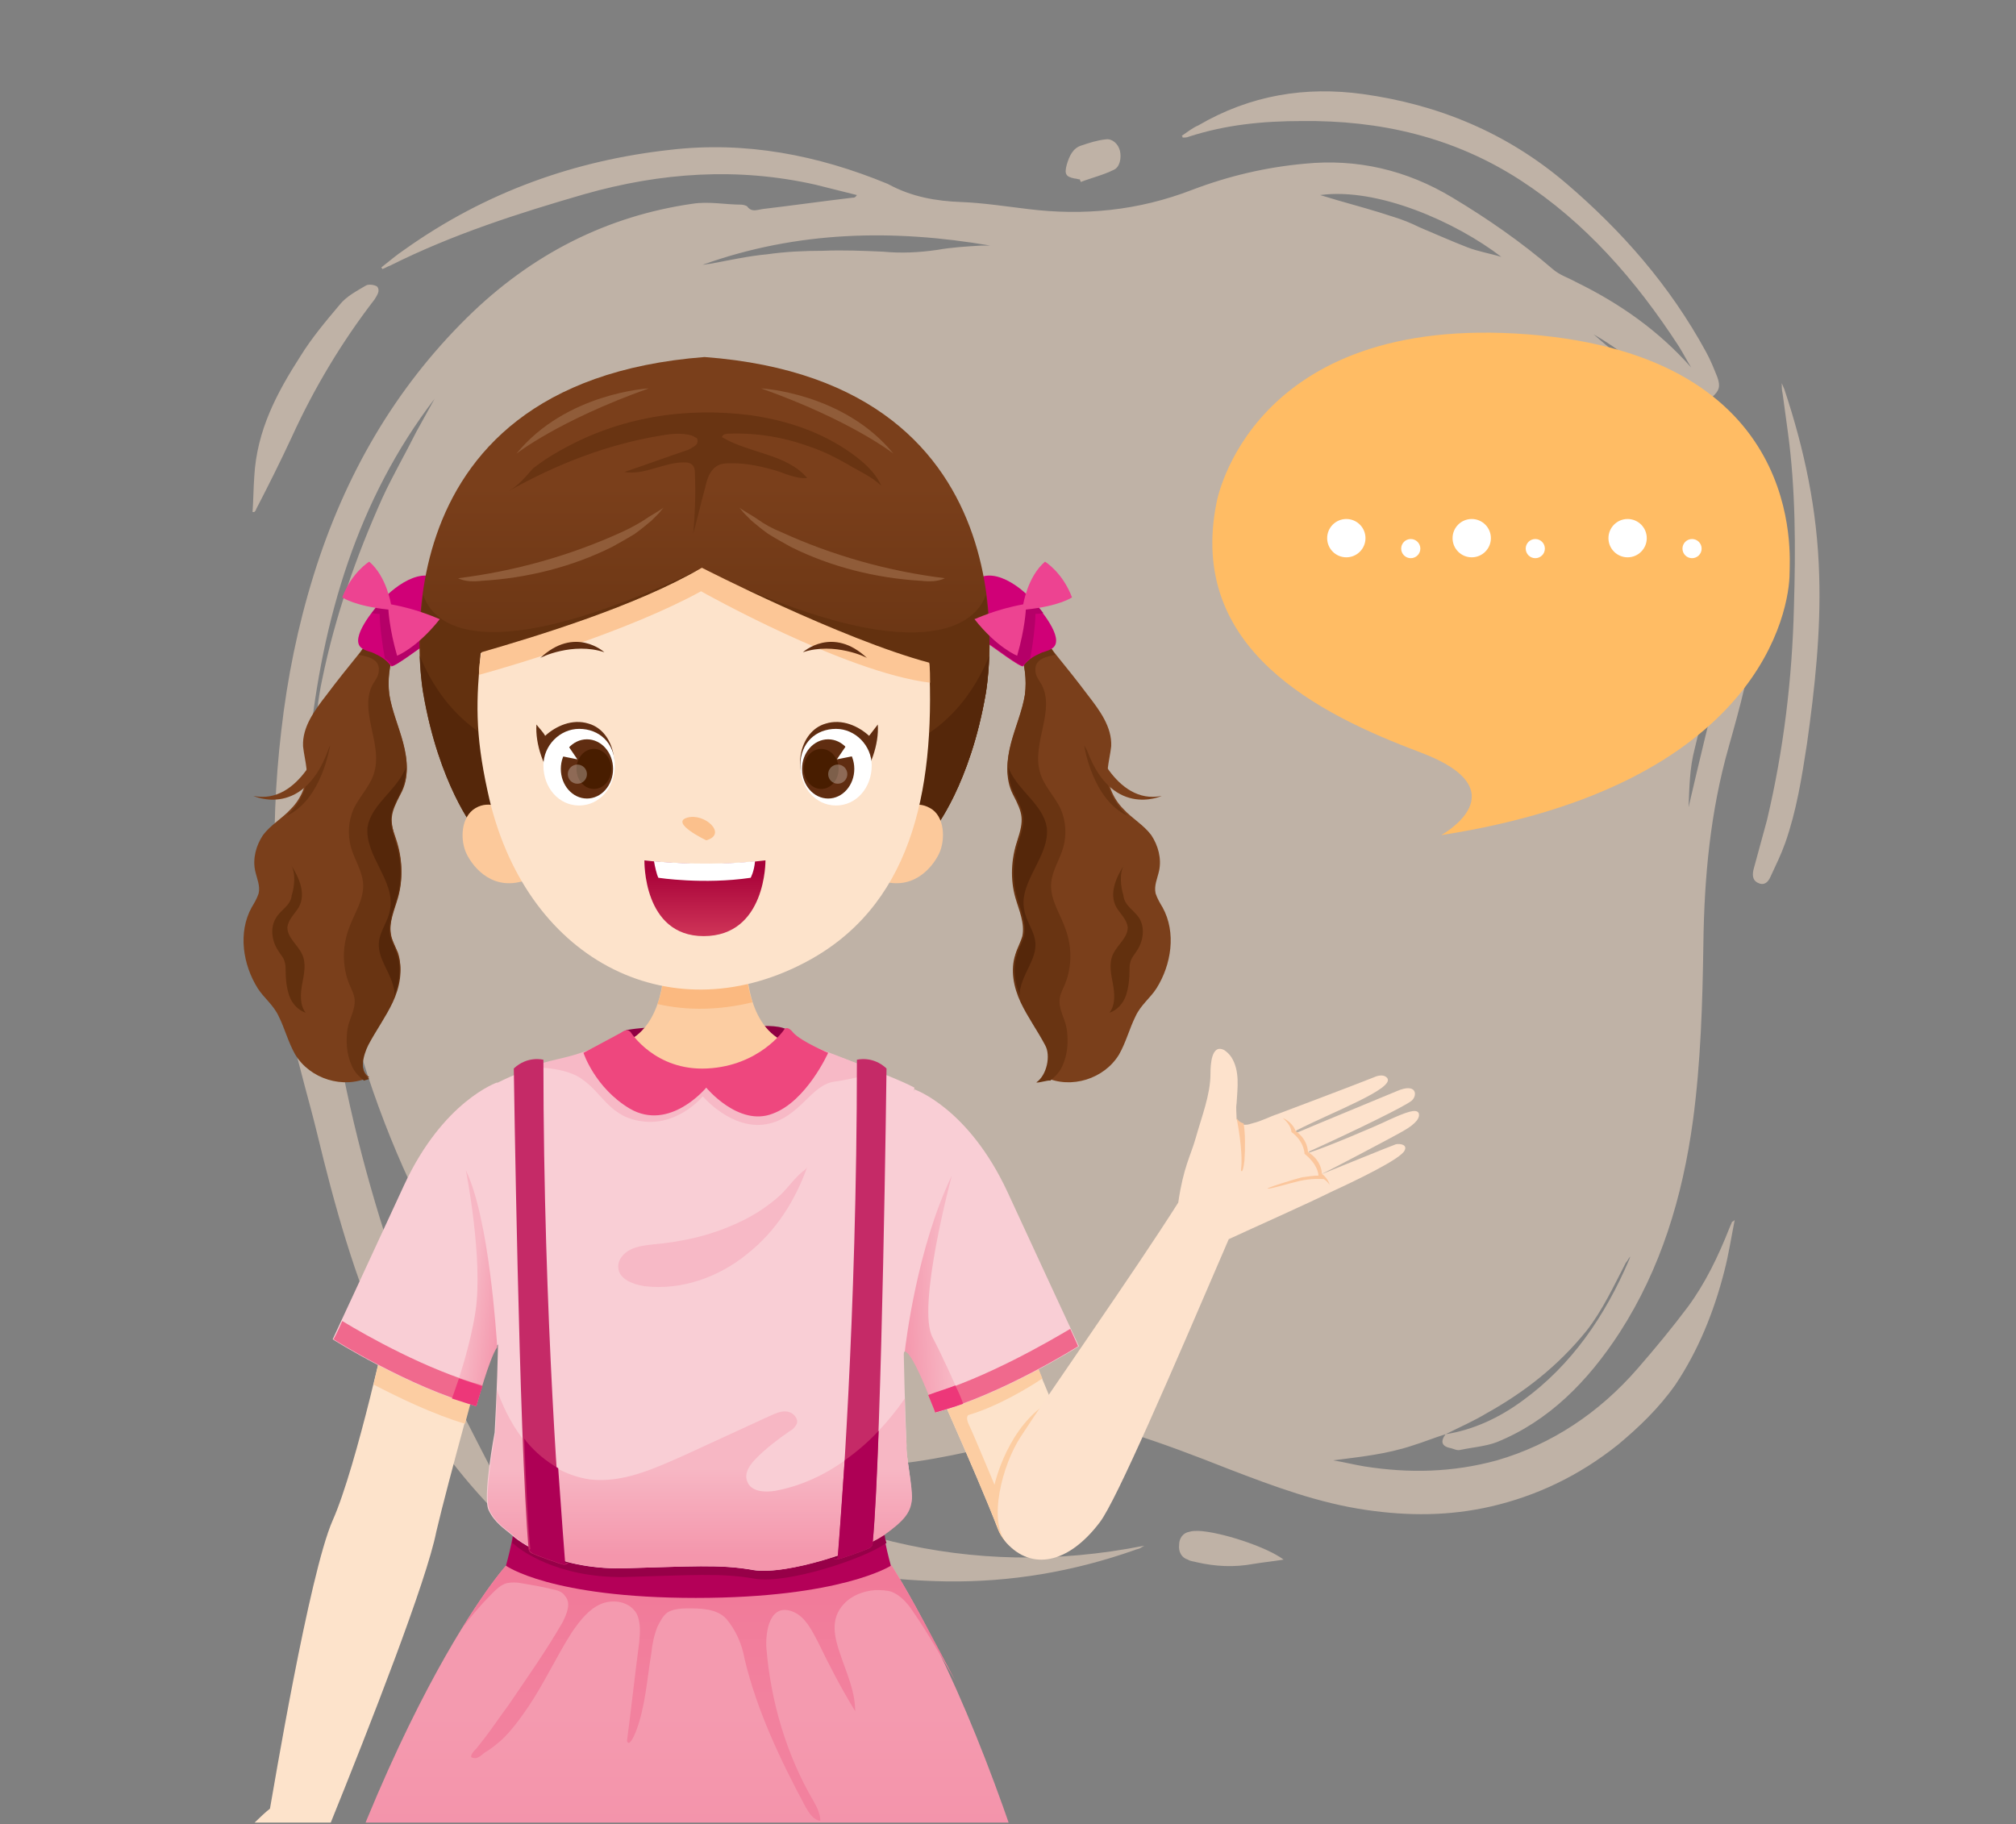 <?xml version="1.0" encoding="utf-8"?>
<!-- Generator: Adobe Illustrator 21.0.0, SVG Export Plug-In . SVG Version: 6.00 Build 0)  -->
<svg version="1.1" id="Layer_1" xmlns="http://www.w3.org/2000/svg" xmlns:xlink="http://www.w3.org/1999/xlink" x="0px" y="0px"
	 viewBox="0 0 231.5 209.5" style="enable-background:new 0 0 231.5 209.5;" xml:space="preserve">
<rect x="0" y="0" width="231.5" height="209.5" fill="#808080" stroke="none"/>
<style type="text/css">
	.st0{opacity:0.5;}
	.st1{fill:#FDE3CB;}
	.st2{fill:none;}
	.st3{clip-path:url(#SVGID_2_);}
	.st4{fill:#F5F5F6;}
	.st5{fill:#E8E8E9;}
	.st6{fill:url(#SVGID_3_);}
	.st7{fill:url(#SVGID_4_);}
	.st8{fill:#ED4391;}
	.st9{fill:#E10080;}
	.st10{fill:url(#SVGID_5_);}
	.st11{fill:url(#SVGID_6_);}
	.st12{fill:#FCCDA2;}
	.st13{fill:url(#SVGID_7_);}
	.st14{fill:url(#SVGID_8_);}
	.st15{fill:#B40058;}
	.st16{fill:#970048;}
	.st17{fill:#86003E;}
	.st18{fill:url(#SVGID_9_);}
	.st19{fill:url(#SVGID_10_);}
	.st20{fill:#FDE2CC;}
	.st21{fill:#FBC69C;}
	.st22{fill:#F9CED5;}
	.st23{fill:url(#SVGID_11_);}
	.st24{fill:#F0698D;}
	.st25{fill:#ED3779;}
	.st26{fill:#900042;}
	.st27{fill:#FBB980;}
	.st28{fill:url(#SVGID_12_);}
	.st29{fill:#F7B9C6;}
	.st30{fill:#C52A67;}
	.st31{fill:#EE477E;}
	.st32{fill:url(#SVGID_13_);}
	.st33{fill:#AE0055;}
	.st34{fill:#7A3F1B;}
	.st35{fill:#693412;}
	.st36{fill:#D00077;}
	.st37{fill:#B50068;}
	.st38{fill:#62300E;}
	.st39{fill:#55270A;}
	.st40{fill:url(#SVGID_14_);}
	.st41{fill:#63310F;}
	.st42{fill:#FCC99B;}
	.st43{fill:url(#SVGID_15_);}
	.st44{fill:#FFFFFF;}
	.st45{fill:#FBC08C;}
	.st46{fill:#905C39;}
	.st47{fill:#FCC696;}
	.st48{fill:#602D11;}
	.st49{fill:#481D00;}
	.st50{opacity:0.29;fill:#FFFFFF;}
	.st51{fill:#FFBC64;}
</style>
<g class="st0">
	<g>
		<g>
			<path class="st1" d="M166,164.7c-1.3,0.4-2.5,0.9-3.8,1.3c-3,1-6,1.3-9.1,1.7c1.2,0.2,2.4,0.5,3.6,0.7c5.1,0.8,10.1,0.7,15.2-0.7
				c6.2-1.8,11.7-5.4,16.2-10.6c2-2.3,3.9-4.6,5.7-7c2-2.7,3.5-5.8,4.8-9.1c0.1-0.2,0.2-0.5,0.3-0.7c0,0,0.1,0,0.3-0.2
				c-0.4,2-0.7,4-1.2,5.9c-1.2,4.7-3,9.1-5.6,13c-1.9,2.7-4.2,4.9-6.6,6.9c-4.5,3.6-9.4,5.9-14.6,7.1c-4.8,1.1-9.5,1.1-14.3,0.4
				c-5.5-0.8-10.6-2.7-15.8-4.7c-3.8-1.5-7.7-3-11.6-4.2c-3.2-1-6.5-0.6-9.7,0.2c-5.6,1.3-11.1,2.8-16.7,3.4
				c-5.4,0.6-10.7,0.8-16-0.3c-3.1-0.7-6-1.8-9.1-2.7c-0.6-0.2-1.3-0.3-2-0.3c17,11.7,35.3,16.7,55.4,12.7c-0.2,0.1-0.3,0.2-0.5,0.3
				c-0.2,0.1-0.4,0.1-0.6,0.2c-7.1,2.5-14.3,3.7-21.6,3.6c-5.8-0.1-11.5-0.7-17-2.8c-3.3-1.2-6.6-2.7-9.8-4.4
				c-5.3-2.7-10.1-6.2-14.6-10.4c-5.4-4.9-10-10.6-14.1-16.9c-5.2-8.3-9.2-17.4-12.1-27.2c-1.6-5.6-2.8-11.4-3.1-17.4
				c-0.1-1-0.5-1.9-0.7-2.9c-0.1,0-0.2,0-0.3,0c0,0.4-0.1,0.9-0.1,1.3c-0.1,4.4,0.3,8.7,0.9,12.9c1.4,10.2,3.8,20.1,7,29.8
				c1.8,5.6,4.2,10.8,6.9,15.9c2.1,4.1,4.2,8.3,6.4,12.4c1.2,2.2,2.6,4.2,4,6.5c-0.3-0.2-0.5-0.3-0.6-0.4c-4.7-4.1-9-8.8-12.5-14.2
				c-1.9-2.9-3.3-6.2-4.8-9.4c-3.5-7.7-5.8-16-7.8-24.3c-0.9-3.7-2-7.3-2.8-11c-2.2-11.6-2.7-23.3-1.3-35.2c0.7-6.1,1.9-12,3.7-17.8
				c3.6-11.6,9.4-21.5,17.6-29.6c7.5-7.4,16.2-11.7,25.9-13.1c1.9-0.3,3.8,0.1,5.6,0.1c0.2,0,0.6,0.1,0.7,0.2
				c0.5,0.7,1.1,0.4,1.8,0.3c3.4-0.4,6.9-0.9,10.3-1.3c0.2,0,0.3,0,0.5-0.3c-1.6-0.4-3.2-0.8-4.8-1.2c-8.9-2-17.7-1.4-26.5,1.1
				c-7.6,2.2-15.1,4.6-22.3,8.2c-0.3,0.1-0.6,0.3-0.9,0.4c0-0.1-0.1-0.1-0.1-0.2c0.9-0.7,1.7-1.4,2.6-2c9.4-6.7,19.7-10.3,30.6-11.5
				c8.6-1,16.9,0.6,24.9,3.9c0.1,0,0.1,0.1,0.2,0.1c2.6,1.4,5.4,1.9,8.3,2c2.5,0.1,5.1,0.5,7.6,0.8c6.4,0.8,12.7,0.2,18.9-2.2
				c4.2-1.6,8.5-2.6,12.9-3c6-0.6,11.7,0.7,17,3.9c4,2.4,7.9,5.1,11.5,8.2c0.8,0.7,1.8,1,2.7,1.5c4.9,2.4,9.4,5.5,13.2,9.8
				c-0.5-0.8-0.9-1.6-1.4-2.4c-5-7.7-10.8-14.3-18.2-19.1c-7.7-5-16.2-6.9-25.1-6.8c-4.4,0-8.7,0.4-13,1.8c-0.2,0.1-0.5,0.1-0.7,0.1
				c0-0.1,0-0.1-0.1-0.2c0.6-0.4,1.2-0.9,1.9-1.2c6-3.5,12.3-4.5,18.9-3.6c8.6,1.2,16.5,4.4,23.4,10.3c6.3,5.4,11.8,11.6,16,19.3
				c0.5,0.9,0.9,1.9,1.3,2.9c0.4,1.1,0.2,1.6-0.6,2.3c0.7,1.3,1.4,2.6,2,3.9c3.2,7,3.8,14.5,3,22.2c-0.5,4.8-1.8,9.5-3.1,14.1
				c-2.1,7.4-2.8,14.9-2.9,22.6c-0.1,6.8-0.3,13.6-1.2,20.3c-1.2,8.8-3.7,17-8.4,24.3c-3.7,5.7-8.2,10.2-14.1,12.6
				c-1.3,0.5-2.8,0.6-4.2,0.9c-0.4,0.1-0.7-0.1-1.1-0.2C165.5,166.1,165.4,165.5,166,164.7c3.2-0.5,6.2-1.9,8.9-3.9
				c5.5-4,9.4-9.6,12.2-16.2c0-0.1,0.1-0.2,0.1-0.3c-0.2,0.2-0.3,0.5-0.5,0.7c-1.4,2.7-2.7,5.5-4.5,7.8c-3.3,4.1-7.2,7.1-11.5,9.5
				C169.2,163.2,167.6,163.9,166,164.7z M80.7,30.4c0.3,0,0.5-0.1,0.8-0.1c2.2-0.4,4.4-0.9,6.6-1.1c2.1-0.3,4.3-0.4,6.4-0.4
				c2.3-0.1,4.6,0,6.9,0.1c2.1,0.2,4.1,0.1,6.2-0.2c1.7-0.3,3.4-0.4,5.1-0.5c0.3,0,0.7,0,1,0C102.6,26.3,91.6,26.5,80.7,30.4z
				 M35.5,85.8c0.1,0,0.2,0.1,0.3,0.1c0.1-0.3,0.1-0.6,0.2-0.9c0.3-2.3,0.5-4.7,1-7c1.5-7.3,3.9-14.1,6.9-20.8
				c1.2-2.6,2.6-5,3.9-7.6c0.7-1.3,1.4-2.5,2.1-3.8C41.1,57.3,37,71,35.5,85.8z M151.6,22.4c0.7,0.2,1.3,0.4,2,0.6
				c2.1,0.6,4.3,1.2,6.4,1.9c1,0.3,2,0.7,3,1.2c1.9,0.8,3.7,1.6,5.5,2.3c1.3,0.5,2.6,0.7,3.9,1.1C167.2,25.5,158.2,21.5,151.6,22.4z
				 M53.9,139.2c1.4,4.1,13.1,19.1,15.6,20.1c-2.7-3.2-5.5-6.3-8.1-9.7C58.8,146.3,56.4,142.7,53.9,139.2z M197.7,76.9
				c-0.1,0-0.2,0-0.2-0.1c-0.1,0.3-0.2,0.6-0.4,0.9c-1.2,2.6-1.8,5.5-2.5,8.3c-0.6,2.3-0.6,4.5-0.7,6.7
				C195.1,87.5,196.4,82.2,197.7,76.9z M193.1,47.8c-2.7-4.1-6.1-7.1-10.1-9.4C186.4,41.4,190.2,44,193.1,47.8z M87.7,163.5
				c0,0.1,0,0.1,0,0.2c2.7,0.2,5.4,0.4,8.1,0.6c0-0.1,0-0.1,0-0.2C93.1,164,90.4,163.8,87.7,163.5z"/>
			<path class="st1" d="M204.6,44c0.1,0.2,0.2,0.5,0.3,0.7c2.3,6.9,3.8,13.9,4,21.4c0.2,6.5-0.5,12.9-1.4,19.3
				c-0.6,3.9-1.2,7.7-2.5,11.4c-0.5,1.4-1.1,2.6-1.7,3.9c-0.3,0.7-0.8,1-1.4,0.7c-0.7-0.3-0.7-1-0.5-1.7c0.5-1.8,1-3.7,1.5-5.5
				c1.9-8,2.9-16.2,3.1-24.5c0.2-6.7,0.2-13.5-0.7-20.1c-0.2-1.5-0.4-2.9-0.6-4.4c-0.1-0.4-0.1-0.8-0.1-1.2
				C204.5,44,204.6,44,204.6,44z"/>
			<path class="st1" d="M29,58.8c0.1-1.4,0.1-2.7,0.2-4.1c0.3-5.3,2.6-9.6,5.3-13.8c1.3-2.1,2.9-4,4.5-5.9c0.8-1,2-1.6,3-2.2
				c0.3-0.2,1-0.1,1.3,0.1c0.4,0.5,0,1-0.3,1.5c-3.7,4.8-6.9,10.1-9.5,15.8c-1.3,2.8-2.7,5.6-4.1,8.3c0,0.1-0.1,0.2-0.2,0.3
				C29.1,58.8,29,58.8,29,58.8z"/>
			<path class="st1" d="M147.4,179.1c-1.2,0.2-2.3,0.3-3.5,0.5c-2.2,0.4-4.3,0.3-6.5-0.2c-0.3-0.1-0.7-0.1-1-0.3
				c-0.7-0.2-1.1-0.9-1-1.7c0-0.8,0.5-1.4,1.2-1.5c0.3-0.1,0.7-0.1,1-0.1C140.1,175.9,145.4,177.6,147.4,179.1z"/>
			<path class="st1" d="M124,20.6c-0.2,0-0.4-0.1-0.6-0.1c-1-0.2-1.2-0.5-0.9-1.6c0.3-1,0.7-1.9,1.7-2.2c0.9-0.3,1.8-0.6,2.8-0.7
				c0.7-0.1,1.4,0.5,1.6,1.3c0.2,0.8,0,1.9-0.7,2.2c-1.2,0.6-2.5,0.9-3.8,1.4C124.1,20.8,124,20.7,124,20.6z"/>
		</g>
	</g>
</g>
<path class="st2" d="M216.4,210.4h-201c-8.3,0-15-6.8-15-15v-179c0-8.3,6.8-15,15-15h201c8.3,0,15,6.8,15,15v179
	C231.4,203.7,224.6,210.4,216.4,210.4z"/>
<g>
	<defs>
		<path id="SVGID_1_" d="M216.3,209.3h-201c-8.3,0-15-6.8-15-15v-179c0-8.3,6.8-15,15-15h201c8.3,0,15,6.8,15,15v179
			C231.3,202.5,224.5,209.3,216.3,209.3z"/>
	</defs>
	<clipPath id="SVGID_2_">
		<use xlink:href="#SVGID_1_"  style="overflow:visible;"/>
	</clipPath>
	<g class="st3">
		<g>
			<path class="st4" d="M73.7,329.7c0,0,0.4,11.6-0.5,17.4c-0.8,5.3-3.4,14-13.8,12.8s-2.1-13.3-1.1-14.8s2.3-9.6,3.6-15.2
				C63.1,324.4,73.7,329.7,73.7,329.7z"/>
			<path class="st5" d="M71.3,328.7l0,1.9c0,0,0.7,11.4-0.3,17.6c-0.8,5.2-4.2,9.9-10,11.9c9,0.1,11.4-8,12.1-12.9
				c0.9-5.8,0.5-17.4,0.5-17.4S72.7,329.2,71.3,328.7z"/>
			<g>
				<linearGradient id="SVGID_3_" gradientUnits="userSpaceOnUse" x1="66.614" y1="284.537" x2="66.614" y2="259.355">
					<stop  offset="0" style="stop-color:#666666"/>
					<stop  offset="1" style="stop-color:#595959"/>
				</linearGradient>
				<path class="st6" d="M58.1,256.5c-0.1,3.5,1.3,11.4,0.9,14.8c-2.1,19.1-3.3,28.3,2.8,58.7c0,0,2.2,0.6,6.3,0.8
					c4,0.2,5.6-1.1,5.6-1.1c0.1-10.4,1.6-24.9,1.3-35.3c-0.3-9.4-0.6-8.3,0.2-17.7c0.5-6.3,1.6-12.6,1.5-19c0-0.8-0.1-4.7-0.3-8.5
					H56.6C56.8,253.2,58.2,254,58.1,256.5z"/>
			</g>
			<linearGradient id="SVGID_4_" gradientUnits="userSpaceOnUse" x1="66.846" y1="282.486" x2="66.846" y2="266.727">
				<stop  offset="0" style="stop-color:#4F4F4F"/>
				<stop  offset="1" style="stop-color:#3B3B3B"/>
			</linearGradient>
			<path class="st7" d="M57.1,249.2h19.2c0.2,3.8,0.3,7.8,0.3,8.5c0,6.4-1,12.7-1.5,19c-0.8,9.4-0.5,8.3-0.2,17.7
				c0.4,10.4-1.2,24.9-1.3,35.3c0,0-0.7,0.5-2.3,0.9c-0.1-3.8-0.1-9.8-0.2-12.8c-0.4-9.6-0.7-19.2-1-28.8c-0.1-2.7-0.3-5.4-0.4-8.1
				c0-1.5-0.3-3-0.1-4.5c0.4-2.1,0.9-4,1-6.1c0-1.1-0.1-2.2-0.8-3.1c-0.9-1-2.4-1.4-3.6-1.5c-1.7-0.2-3.3-0.4-5-0.7
				c-0.8-0.2-1.7-0.4-2.5-0.6L57.1,249.2z"/>
			<g>
				<path class="st8" d="M73.2,347.1c0.1-0.6,0.2-1.3,0.2-2.1c-7.4,3.9-13.6,1.8-15.7,0.9c-2,3-7.7,12.9,1.6,14
					C69.8,361.1,72.4,352.4,73.2,347.1z"/>
				<path class="st8" d="M73.5,344.1c0-0.6,0.1-1.2,0.1-1.9c-2.3-1.4-8.5-4.5-14-1.9c-0.1,0.6-0.3,1.2-0.4,1.7
					C61.2,341.2,66.8,339.5,73.5,344.1z"/>
				<path class="st9" d="M71.5,342.9c0.6,0.3,1.3,0.7,2,1.2c0-0.6,0.1-1.2,0.1-1.9c-0.5-0.3-1.2-0.7-2-1.1
					C71.6,341.8,71.6,342.3,71.5,342.9z"/>
				<path class="st9" d="M71.1,348.2c-0.8,5.2-4.2,9.9-10,11.9c9,0.1,11.4-8,12.1-12.9c0.1-0.6,0.2-1.3,0.2-2.1
					c-0.7,0.4-1.4,0.7-2.1,1C71.3,346.8,71.2,347.5,71.1,348.2z"/>
			</g>
		</g>
		<g>
			<path class="st4" d="M81.2,329.7c0,0-0.4,11.6,0.5,17.4c0.8,5.3,3.4,14,13.8,12.8s2.1-13.3,1.1-14.8s-2.3-9.6-3.6-15.2
				C91.8,324.4,81.2,329.7,81.2,329.7z"/>
			<path class="st5" d="M83.6,328.7l0,1.9c0,0-0.7,11.4,0.3,17.6c0.8,5.2,4.2,9.9,10,11.9c-9,0.1-11.4-8-12.1-12.9
				c-0.9-5.8-0.5-17.4-0.5-17.4S82.2,329.2,83.6,328.7z"/>
			<g>
				
					<linearGradient id="SVGID_5_" gradientUnits="userSpaceOnUse" x1="3911.683" y1="284.537" x2="3911.683" y2="259.355" gradientTransform="matrix(-1 0 0 1 3999.971 0)">
					<stop  offset="0" style="stop-color:#666666"/>
					<stop  offset="1" style="stop-color:#595959"/>
				</linearGradient>
				<path class="st10" d="M96.8,256.5c0.1,3.5-1.3,11.4-0.9,14.8c2.1,19.1,3.3,28.3-2.8,58.7c0,0-2.2,0.6-6.3,0.8
					c-4,0.2-5.6-1.1-5.6-1.1c-0.1-10.4-1.6-24.9-1.3-35.3c0.3-9.4,0.6-8.3-0.2-17.7c-0.5-6.3-1.6-12.6-1.5-19c0-0.8,0.1-4.7,0.3-8.5
					h19.7C98.1,253.2,96.7,254,96.8,256.5z"/>
			</g>
			
				<linearGradient id="SVGID_6_" gradientUnits="userSpaceOnUse" x1="3911.915" y1="282.486" x2="3911.915" y2="266.727" gradientTransform="matrix(-1 0 0 1 3999.971 0)">
				<stop  offset="0" style="stop-color:#4F4F4F"/>
				<stop  offset="1" style="stop-color:#3B3B3B"/>
			</linearGradient>
			<path class="st11" d="M97.8,249.2H78.6c-0.2,3.8-0.3,7.8-0.3,8.5c0,6.4,1,12.7,1.5,19c0.8,9.4,0.5,8.3,0.2,17.7
				c-0.4,10.4,1.2,24.9,1.3,35.3c0,0,0.7,0.5,2.3,0.9c0.1-3.8,0.1-9.8,0.2-12.8c0.4-9.6,0.7-19.2,1-28.8c0.1-2.7,0.3-5.4,0.4-8.1
				c0-1.5,0.3-3,0.1-4.5c-0.4-2.2-1.2-4.3-1.2-6.5c0-0.5,0-1.1,0.2-1.6c0.7-2.1,3.1-2.4,5-2.6c1.5-0.2,3-0.4,4.4-0.7
				c0.8-0.2,1.7-0.4,2.5-0.6L97.8,249.2z"/>
			<g>
				<path class="st8" d="M81.7,347.1c-0.1-0.6-0.2-1.3-0.2-2.1c7.4,3.9,13.6,1.8,15.7,0.9c2,3,7.7,12.9-1.6,14
					C85.1,361.1,82.5,352.4,81.7,347.1z"/>
				<path class="st8" d="M81.4,344.1c0-0.6-0.1-1.2-0.1-1.9c2.3-1.4,8.5-4.5,14-1.9c0.1,0.6,0.3,1.2,0.4,1.7
					C93.7,341.2,88.1,339.5,81.4,344.1z"/>
				<path class="st9" d="M83.4,342.9c-0.6,0.3-1.3,0.7-2,1.2c0-0.6-0.1-1.2-0.1-1.9c0.5-0.3,1.2-0.7,2-1.1
					C83.3,341.8,83.3,342.3,83.4,342.9z"/>
				<path class="st9" d="M83.8,348.2c0.8,5.2,4.2,9.9,10,11.9c-9,0.1-11.4-8-12.1-12.9c-0.1-0.6-0.2-1.3-0.2-2.1
					c0.7,0.4,1.4,0.7,2.1,1C83.6,346.8,83.7,347.5,83.8,348.2z"/>
			</g>
		</g>
		<path class="st1" d="M125.6,171.5c-3.6-6.8-9.1-21.1-9.1-21.1l-10.8,4.6c0,0,6.4,14.1,8.9,20.6c0,0,1.5,4.5,7,2.1
			C127,175.2,125.6,171.5,125.6,171.5z"/>
		<path class="st12" d="M111.2,162.5c3.4-1,7-3.2,8.5-4.2c-1.8-4.4-3.2-7.9-3.2-7.9l-10.8,4.6c0,0,6.4,14.1,8.9,20.6
			c0,0,1.5,4.5,7,2.1c5.5-2.4,4.1-6.1,4.1-6.1c-1.5-2.8-3.3-7-4.9-10.8c-5.1,2.8-6.6,9.7-6.6,9.7s-2.5-6-2.9-6.8
			C110.8,162.7,111.2,162.5,111.2,162.5z"/>
		<g>
			<path class="st1" d="M55.8,154.5l-11.1-3.4c0,0-3.7,17.2-6.5,23.5c-2.7,6.1-6.9,31.5-7.2,33.1c-0.8,0.6-2.9,2.7-4.6,4.4
				c-2.2,2.2-6.6,6.6-7.6,9.5c0,0.1-0.1,0.2-0.1,0.4c0,0.4,0.5,0.6,0.9,0.5c0.4-0.1,0.7-0.4,0.9-0.7c1-1.2,3.5-4.1,3.9-4.2
				c0.4-0.1-2.1,3.9-2.5,4.6c-0.5,0.9-1,1.8-1.2,2.8c-0.1,0.4,0,1,0.4,1.2c0.8,0.3,1.4-0.9,1.7-1.4c0.5-0.8,1-1.5,1.6-2.3
				c0.6-0.8,1.4-2,2-2.8c0.1-0.1,0.5-0.9,0.6-0.5c0.1,0.3-0.5,1.1-0.7,1.3c-0.4,0.6-1,1.5-1.3,2.1c-0.7,1.2-1.3,2.4-2,3.7
				c-0.4,0.8-0.6,2.2,0.8,1.7c0.7-0.2,1-0.6,1.4-1.2c1.1-1.9,2.4-4,3.8-5.8c0.1-0.1,0.5-0.6,0.7-0.7c0.2-0.1,0.5-0.2,0.3,0.2
				c-0.6,1.2-3.2,5.4-2.9,6.5c0.2,0.9,0.8,0.7,1.4,0.3c0.4-0.3,0.7-0.7,0.9-1.1c0.8-1.2,1.6-2.4,2.4-3.5c0.4-0.6,1.8-2.8,2.2-3.2
				c0.2-0.3,0.5-0.5,0.8-0.4c0.4,0.1,0.6,0.5,0.7,0.8c0.6,1.5,0.6,3.4,1.8,4.6c0.3,0.3,0.6,0.5,1,0.5c0.4,0,0.8-0.1,1-0.4
				c0.1-0.3,0.1-0.6,0.1-0.9c-0.3-2.4-0.7-4.8-1-7.3c-0.2-1.1-0.3-2.1-0.5-3.2c0-0.2-0.1-2.3-0.2-3.2c4.9-12.1,11.3-28.5,12.4-34.1
				C51.4,170.3,55.8,154.5,55.8,154.5z"/>
			<path class="st12" d="M42.9,159c2.9,1.5,6.8,3.4,10.5,4.5c1.3-4.8,2.4-9,2.4-9l-11.1-3.4C44.7,151.2,43.9,154.6,42.9,159z"/>
		</g>
		<g>
			<linearGradient id="SVGID_7_" gradientUnits="userSpaceOnUse" x1="77.813" y1="196.789" x2="77.813" y2="263.548">
				<stop  offset="0" style="stop-color:#F49AAF"/>
				<stop  offset="1" style="stop-color:#F17A99"/>
			</linearGradient>
			<path class="st13" d="M102.4,179.8H58.1c0,0-16.8,18.5-30.1,74c0,0,9.1,4.4,16.3,4.6c7.2,0.2,15.5,3.5,20.8,4.5
				c5.3,1,17,1.3,23.6,0.3c6.6-1,13.7-5.6,21.8-5.1c8.1,0.5,17.1-4.3,17.1-4.3C125.6,242.2,116.7,202.6,102.4,179.8z"/>
			<linearGradient id="SVGID_8_" gradientUnits="userSpaceOnUse" x1="81.17" y1="195.3" x2="81.17" y2="181.29">
				<stop  offset="0" style="stop-color:#F2819E"/>
				<stop  offset="1" style="stop-color:#F17A99"/>
			</linearGradient>
			<path class="st14" d="M102.4,179.8H58.1c0,0-2,2.2-5.1,7.3c1-1.4,2.2-2.8,3.5-4.1c0.5-0.5,1-1,1.7-1.2c0.5-0.1,1.1-0.1,1.6,0
				c1.2,0.2,2.4,0.4,3.6,0.7c0.6,0.1,1.2,0.3,1.5,0.8c0.7,0.8,0.2,2-0.3,3c-1.9,3.3-4.1,6.4-6.2,9.5c-0.9,1.2-1.7,2.4-2.6,3.6
				c-0.4,0.5-0.7,0.9-1.1,1.4c-0.2,0.2-0.6,0.6-0.6,0.9c0,0.1,0.1,0.2,0.5,0.2c0.3,0,0.8-0.4,1-0.6c0.7-0.4,1.3-0.9,1.9-1.4
				c1.2-1.1,2.2-2.5,3.1-3.8c1.9-2.8,3.3-5.9,5.1-8.7c0.9-1.3,1.9-2.6,3.3-3.2c1.4-0.6,3.3-0.3,4.1,1.1c0.5,1,0.4,2.2,0.3,3.3
				c-0.5,3.8-0.9,7.5-1.4,11.3c0.2,0.8,0.8-0.5,1-1c1.1-2.8,1.3-6.1,1.8-9.1c0.1-1,0.3-2,0.7-3c0.3-0.6,0.6-1.2,1.1-1.6
				c0.6-0.4,1.5-0.5,2.3-0.5c1.5,0,3.4,0,4.5,1.2c1.1,1.3,1.8,2.9,2.1,4.6c1.4,5.9,4.1,11.6,7,17c0.4,0.7,0.9,1.5,1.7,1.6
				c0-0.8-0.4-1.6-0.8-2.3c-3.1-5.3-4.9-11.4-5.4-17.6c-0.1-1.9,0.4-5.2,3.1-4.1c1.4,0.6,2.1,2.1,2.8,3.4c1.3,2.7,2.7,5.4,4.3,8
				c0-2.3-1-4.4-1.7-6.5c-0.7-2-1.2-4.1,0.4-5.8c0.9-1,2.3-1.5,3.6-1.6c0.6,0,1.3,0,1.9,0.2c1,0.4,1.8,1.3,2.4,2.2
				c1.8,2.6,3.3,5.3,4.9,8C107.2,188.3,104.9,183.8,102.4,179.8z"/>
			<g>
				<path class="st15" d="M79.9,179.6c-13.1,0-19.1-2.3-21-3.3c-0.2,1.2-0.5,2.4-0.8,3.5c0,0,5.1,3.7,21.8,3.7
					c16.7,0,22.4-3.7,22.4-3.7c-0.3-1.1-0.6-2.3-0.8-3.6C99.5,177.2,93.2,179.6,79.9,179.6z"/>
			</g>
			<path class="st16" d="M101.6,176.3c-2.1,1-8.4,3.3-21.6,3.3c-13.1,0-19.1-2.3-21-3.3c-0.1,0.3-0.1,0.6-0.2,0.9
				c0.1,0,0.1,0.1,0.2,0.1c0.6,0.6,4.9,3.9,12.6,3.8c7.7-0.2,11.3-0.5,15.1,0.2c3.8,0.6,12.5-2.3,14.9-4c0.1,0,0.1-0.1,0.2-0.1
				C101.7,176.9,101.6,176.6,101.6,176.3z"/>
			<path class="st17" d="M100,176.6l-4.5,1.6l0.2,0.7c0,0,0.2,0.3,0.6,0.2c0.4-0.1,3.6-1.4,3.6-1.4L100,176.6z"/>
			<path class="st17" d="M65.5,179.1l-0.2,0.3c0,0-0.4,0.4-0.9,0.1l-3.4-1.4l0-0.8L65.5,179.1z"/>
			<g>
				<linearGradient id="SVGID_9_" gradientUnits="userSpaceOnUse" x1="102.215" y1="261.333" x2="102.215" y2="232.548">
					<stop  offset="0" style="stop-color:#F07093"/>
					<stop  offset="1" style="stop-color:#E56087"/>
				</linearGradient>
				<path class="st18" d="M101.3,243.5c-0.4-2-3.6-14-3.7-7.8c0.6,5.1,1.3,10.3,1.9,15.4c0.3,2.4,0.6,4.9,0.3,7.4
					c-0.1,0.6-0.2,1.1-0.3,1.5c2.4-0.8,4.8-1.5,7.3-1.8c-0.8-1.1-1.5-2.2-2.1-3.4C103,251.3,102.1,247.4,101.3,243.5z"/>
				<linearGradient id="SVGID_10_" gradientUnits="userSpaceOnUse" x1="53.888" y1="261.333" x2="53.888" y2="232.548">
					<stop  offset="0" style="stop-color:#F07093"/>
					<stop  offset="1" style="stop-color:#E56087"/>
				</linearGradient>
				<path class="st19" d="M55.9,249.7c2.2-8.4,4.3-16.7,6.5-25.1c-1.8,1.4-2.6,3.9-3.3,6.2c-2.1,6.7-4.6,13.3-8,19.4
					c-1.6,2.8-3.4,5.5-5.4,8c-0.1,0.1-0.2,0.2-0.3,0.4c3.2,0.2,6.6,1,9.8,1.8C54.1,257,55,253.1,55.9,249.7z"/>
			</g>
		</g>
		<g>
			<path class="st20" d="M151.8,134.8c0.3-0.1,8.1-4.2,9.3-4.9c1.6-0.9,2-1.6,1.8-2.1c-0.3-0.5-1.4-0.1-3.4,0.8
				c-1.4,0.7-7.6,3.3-9,3.7c-0.5,0.2-0.1-0.1-0.1-0.1c5.5-2.5,11-5.2,11.7-5.8c0.7-0.6,0.6-2.1-1.7-1.1c-1.9,0.8-9.2,3.8-11.3,4.7
				c-0.6,0.2-0.2-0.2-0.2-0.2c4.1-2.1,11.3-4.8,10.4-6c-0.5-0.6-1.5-0.1-1.5-0.1c-2.5,1-11,4.2-11,4.2c-1.2,0.4-1.8,0.8-3,1.1
				c-1.1,0.4-1.6,0-1.8-0.5c0-0.6-0.1-1.2,0-1.8c0.1-1.8,0.4-3.7-0.6-5.3c-0.2-0.3-0.5-0.6-0.8-0.8c-1.5-0.8-1.6,1.7-1.6,2.7
				c0,2.4-1,4.9-1.7,7.4c-0.6,2.1-1.4,3.3-2,7.4c-5.2,8.2-14.6,21.5-18.1,26.9c-2.1,3.2-3.8,9.7-1.6,12.2c2.8,3.1,7,2.5,10.7-2.4
				c1.9-2.5,8.1-16.9,14.8-32.5c2.8-1.3,9.1-4.1,11.7-5.4c2.6-1.2,8.1-3.8,8.5-4.8c0.3-0.6-0.4-0.8-1-0.7c-0.6,0.2-8.2,3.3-8.2,3.3
				C151.6,134.9,151.8,134.8,151.8,134.8z"/>
			<g>
				<g>
					<path class="st21" d="M142.5,134.4c0,0,0.2,0.6,0.4-1.1c0.1-1.4,0.1-3.3-0.1-4.3c-0.4-0.1-0.6-0.3-0.8-0.6
						C142,128.4,142.8,132.2,142.5,134.4z"/>
				</g>
				<path class="st21" d="M152.7,136.1c-0.2-0.8-0.9-1.3-0.9-1.3c-0.1-1.7-1.6-2.5-1.6-2.5c-0.1-1.6-1.4-2.4-1.4-2.4
					c-0.5-1.2-1.5-1.5-1.5-1.5c1,0.8,1,1.6,1,1.6c1.5,1.1,1.5,2.5,1.5,2.5c1.5,1.2,1.6,2.3,1.6,2.5c-0.5,0-1.2,0.1-1.9,0.2
					c-0.8,0.2-4.4,1.3-3.9,1.3c0.5,0,2-0.5,3.7-0.9c1.4-0.3,2.4-0.2,2.7-0.2C152.5,135.7,152.7,136.1,152.7,136.1z"/>
			</g>
		</g>
		<g>
			<path class="st22" d="M105,125.1c0,0,6.2,2.1,10.7,11.8c4.1,8.9,8.2,17.7,8.2,17.7s-8.7,5.5-16.4,7.6c0,0-3.3-9.1-3.8-6.6
				C103,158.1,100.7,137.6,105,125.1z"/>
			<linearGradient id="SVGID_11_" gradientUnits="userSpaceOnUse" x1="108.713" y1="148.58" x2="103.383" y2="148.889">
				<stop  offset="0" style="stop-color:#F7B7C4"/>
				<stop  offset="1" style="stop-color:#F496AC"/>
			</linearGradient>
			<path class="st23" d="M103.9,155.2c1,0.1,3.5,7,3.5,7c1.1-0.3,2.1-0.6,3.2-1c-0.8-2-2.3-5.3-3.5-7.6c-1.9-3.4,2.2-18.6,2.2-18.6
				C105.3,143.3,104,154.3,103.9,155.2z"/>
			<path class="st24" d="M123.8,154.6c0,0-0.3-0.7-0.9-2c-2.2,1.3-9.5,5.6-16.3,7.6c0.5,1.2,0.8,2,0.8,2
				C115.1,160.1,123.8,154.6,123.8,154.6z"/>
			<path class="st25" d="M110.6,161.2L110.6,161.2c-0.2-0.6-0.5-1.3-0.9-2.1c-1,0.4-2.1,0.7-3.1,1.1c0.5,1.2,0.8,2,0.8,2
				C108.4,161.9,109.5,161.6,110.6,161.2z"/>
			<path class="st26" d="M71.9,118.3c0,0,2.8-0.6,6.8-0.2s9.7-0.9,11.6,0.1c1.9,1-3.3,5.9-9.4,5.7C74.8,123.7,71.9,118.3,71.9,118.3
				z"/>
			<g>
				<path class="st12" d="M90.5,119.8c-4.9-1.8-4.8-8.9-4.8-10h-9.4c0,1.1,0.1,8.2-4.8,10c-5.4,2-6.1,1.8-6.1,1.8l15.5,7.1v0.1
					l0.1,0l0.1,0v-0.1l15.5-7.1C96.5,121.6,95.8,121.8,90.5,119.8z"/>
			</g>
			<path class="st27" d="M85.7,109.8h-9.4c0,0.6,0.1,3.1-0.8,5.5c3.5,0.8,7.2,0.7,10.9-0.2C85.6,112.7,85.6,110.4,85.7,109.8z"/>
			<path class="st22" d="M104.1,166c-0.4-9.3-0.4-18.3-0.5-21.2c-0.1-6.1,1.4-19.9,1.4-19.9c-2.7-1.5-14.6-5.7-14.6-5.7
				s-2.1,4.5-9.5,4.7c-7.3-0.2-9.5-4.7-9.5-4.7s-1.9,0.8-4.4,1.7c-3.2,1.1-5.6,1.3-10,3.5c0,0-0.6,6,0.2,20.5
				c0.1,2.7,0.1,10.8-0.4,19.6c0,0-1.4,7.4-0.7,8.9c0.7,1.5,1.9,2.2,2.7,2.9c0.6,0.6,4.9,3.9,12.6,3.8c7.7-0.2,11.3-0.5,15.1,0.2
				c3.8,0.6,12.5-2.3,14.9-4s3-2.6,3.2-3.9C104.9,171.1,104,167.2,104.1,166z"/>
			<linearGradient id="SVGID_12_" gradientUnits="userSpaceOnUse" x1="80.37" y1="168.613" x2="80.37" y2="178.636">
				<stop  offset="0" style="stop-color:#F7B7C4"/>
				<stop  offset="1" style="stop-color:#F496AC"/>
			</linearGradient>
			<path class="st28" d="M89,171.2c-1.2,0.2-2.8,0.1-3.2-1.1c-0.4-1,0.4-2,1.1-2.7c1.1-1.1,2.4-2.1,3.7-3c0.4-0.2,0.7-0.5,0.9-0.9
				c0.2-0.6-0.4-1.3-1.1-1.4c-0.7-0.1-1.3,0.2-2,0.5c-3.3,1.5-6.7,3.1-10,4.6c-3.4,1.5-6.9,3.1-10.6,2.7c-2.9-0.4-5.5-2-7.4-4.2
				c-1.4-1.7-2.4-3.6-3.2-5.7c0-0.1-0.1-0.3-0.1-0.5c-0.1,1.6-0.1,3.3-0.2,5c0,0-1.4,7.4-0.7,8.9c0.7,1.5,1.9,2.2,2.7,2.9
				c0.6,0.6,4.9,3.9,12.6,3.8c7.7-0.2,11.3-0.5,15.1,0.2c3.8,0.6,12.5-2.3,14.9-4c2.4-1.7,3-2.6,3.2-3.9c0.2-1.3-0.7-5.2-0.6-6.4
				c-0.1-1.8-0.2-3.6-0.2-5.4C100.3,165.8,95.1,170.1,89,171.2z"/>
			<path class="st29" d="M88,129.1c3.9-0.7,5.1-4.6,7.9-4.9c2.2-0.3,3.9-1,5.9-0.7c-5.2-2.2-11.4-4.4-11.4-4.4s-2.1,4.5-9.5,4.7
				c-7.3-0.2-9.5-4.7-9.5-4.7s-1.9,0.8-4.4,1.7c-2.2,0.8-4,0.9-6.2,1.8c1.6-0.1,4.5,0.2,6,1.3c2.5,1.7,3.2,4.5,7.2,4.9
				c4,0.4,6.7-2.9,6.7-2.9S84,129.8,88,129.1z"/>
			<path class="st30" d="M65.3,179.4c0,0-0.2,0.3-0.5,0.3s-3.3-1.1-3.7-1.3c-0.4-0.2-0.4-0.5-0.4-0.5c-1.1-12.7-1.7-55.2-1.7-55.2
				c1.6-1.5,3.4-1,3.4-1c0,29.8,2,54.1,2.3,57.7c0,0,0.1,0.2,0.2,0.1C65.2,179.5,65.3,179.4,65.3,179.4z"/>
			<path class="st30" d="M95.6,178.8c0,0,0.2,0.3,0.5,0.3s3.3-1.1,3.7-1.3c0.4-0.2,0.4-0.5,0.4-0.5c1.1-12.7,1.6-54.6,1.6-54.6
				c-1.6-1.5-3.4-1-3.4-1c0,29.8-1.9,53.6-2.2,57.2c0,0-0.1,0.2-0.2,0.1C95.7,179,95.6,178.8,95.6,178.8z"/>
			<path class="st29" d="M92.2,134.5c-1.1,0.9-1.9,2.2-3,3.1c-1.3,1.1-2.7,2-4.2,2.7c-3.1,1.5-6.5,2.3-10,2.6
				c-0.9,0.1-1.8,0.2-2.6,0.6c-0.8,0.4-1.5,1.2-1.4,2.1c0.1,1.3,1.7,1.9,3,2.1c4.2,0.5,8.5-1,11.8-3.7c3.3-2.6,5.5-6.1,6.9-10
				C92.6,134.2,92.4,134.4,92.2,134.5z"/>
			<path class="st31" d="M72.4,118.5c0,0,2.8,4.5,8.8,4.2c6-0.3,8.8-4.4,8.8-4.4s0.3-0.7,1.1,0.3c0.9,1,4,2.3,4,2.3s-2.5,5.6-6.4,7
				c-3.9,1.5-7.6-3-7.6-3s-4.2,5.1-8.8,2.4c-4-2.4-5.3-6.4-5.3-6.4s2.1-1.1,4.3-2.3C71.6,118.4,72,118.1,72.4,118.5z"/>
			<path class="st22" d="M57.1,124.3c0,0-6.2,2.1-10.7,11.8c-4.1,8.9-8.2,17.7-8.2,17.7s8.7,5.5,16.4,7.6c0,0,2.4-9.1,3-6.6
				C58.3,157.3,57.6,136.3,57.1,124.3z"/>
			<linearGradient id="SVGID_13_" gradientUnits="userSpaceOnUse" x1="54.235" y1="147.934" x2="58.227" y2="148.478">
				<stop  offset="0" style="stop-color:#F7B7C4"/>
				<stop  offset="1" style="stop-color:#F496AC"/>
			</linearGradient>
			<path class="st32" d="M51.9,160.6c0.9,0.3,1.9,0.6,2.8,0.9c0,0,1.5-5.6,2.4-6.8c-0.1-1.2-0.9-14.7-3.6-20.3c0,0,2,10.1,1.1,16.2
				C54,154.5,52.7,158.4,51.9,160.6z"/>
			<g>
				<path class="st24" d="M38.3,153.8c0,0,8.7,5.5,16.4,7.6c0,0,0.3-1.1,0.7-2.3c-6.4-1.8-13.3-5.7-16.1-7.4
					C38.7,153.1,38.3,153.8,38.3,153.8z"/>
			</g>
			<path class="st25" d="M52.7,158.3c-0.3,0.9-0.6,1.7-0.8,2.3c0.9,0.3,1.9,0.6,2.8,0.9c0,0,0.3-1.1,0.7-2.3
				C54.5,158.9,53.6,158.6,52.7,158.3z"/>
			<g>
				<path class="st33" d="M61.2,178.4c0.4,0.2,3.4,1.3,3.7,1.3s0.5-0.3,0.5-0.3s-0.1,0.1-0.3,0.2c-0.2,0-0.2-0.1-0.2-0.1
					c-0.1-1.3-0.4-5.1-0.8-10.9c-1.4-0.8-2.6-1.8-3.6-3c-0.1-0.1-0.2-0.3-0.3-0.4c0.2,5.2,0.4,9.7,0.7,12.7
					C60.7,177.9,60.7,178.1,61.2,178.4z"/>
				<path class="st33" d="M95.9,179c-0.2,0-0.3-0.2-0.3-0.2s0.2,0.3,0.5,0.3c0.3,0,3.3-1.1,3.7-1.3s0.4-0.5,0.4-0.5
					c0.3-3,0.5-7.7,0.7-13c-1.2,1.3-2.5,2.4-3.9,3.4c-0.4,5.9-0.7,9.8-0.8,11.1C96.2,178.9,96.1,179,95.9,179z"/>
			</g>
		</g>
		<g>
			<path class="st34" d="M128.5,121.1C128.5,121.1,128.5,121.1,128.5,121.1c0.8-1.4,1.2-3,1.9-4.4c0.6-1.3,1.7-2.1,2.4-3.2
				c1.7-2.7,2.3-6.4,0.7-9.3c-0.3-0.5-0.6-1-0.8-1.6c-0.2-0.9,0.2-1.7,0.4-2.6c0.3-1.4-0.1-2.9-0.9-4.1c-0.9-1.2-2.2-1.9-3.2-3
				c-1.2-1.2-1.9-2.9-1.8-4.6c0.1-0.9,0.3-1.7,0.4-2.6c0.1-2.2-1.3-4.1-2.7-5.9c-1.2-1.6-2.4-3.1-3.7-4.7c-0.5-0.6-0.7-1.2-1.4-1.6
				c-1-0.6-1.6,0.6-2.7,1.1c0.6,1.6,0.8,3.4,0.6,5.1c-0.3,1.9-1.1,3.7-1.6,5.6c-0.5,1.9-0.7,4,0.3,5.7c1.3,2.3,1.4,2.9,0.5,5.4
				c-0.7,2.1-0.8,4.4-0.2,6.5c0.4,1.5,1.1,2.9,0.8,4.4c-0.1,0.7-0.5,1.4-0.8,2.1c-0.6,1.8-0.1,3.8,0.6,5.5c0.8,1.7,1.9,3.3,2.8,4.9
				c0.7,1.3,1.1,3.1-0.1,3.9C123,125.1,126.8,123.9,128.5,121.1z"/>
			<path class="st35" d="M124.5,85.6c0.9,1.6,1.8,2.7,2.6,3.6c0.1,1.4,0.8,2.8,1.8,3.9c0.2,0.2,0.4,0.4,0.6,0.6
				C125.4,91.8,124.5,85.6,124.5,85.6z"/>
			<path class="st35" d="M116.1,85.4c0.5-1.9,1.3-3.7,1.6-5.6c0.2-1.7,0-3.4-0.6-5.1c1.1-0.5,1.7-1.7,2.7-1.1c0.7,0.4,0.9,1,1.4,1.6
				c-1.1,0.2-2.4,0.5-2.3,1.8c0,0.6,0.4,1.1,0.7,1.6c1.6,3-1.1,6.7-0.2,10c0.4,1.6,1.7,2.8,2.4,4.3c0.6,1.4,0.7,2.9,0.3,4.4
				c-0.4,1.4-1.3,2.7-1.4,4.2c-0.1,1.9,1.1,3.5,1.7,5.3c0.7,2,0.7,4.2-0.1,6.2c-0.2,0.5-0.5,1-0.6,1.6c-0.2,1.3,0.6,2.3,0.8,3.6
				c0.2,1.4,0.1,2.9-0.5,4.2c-0.3,0.7-0.8,1.2-1.4,1.7c-0.2-0.1-1.4,0.3-1.6,0.2c1.2-0.8,1.7-3.1,1-4.3c-0.9-1.7-2-3.2-2.8-4.9
				c-0.8-1.7-1.2-3.7-0.6-5.5c0.2-0.7,0.6-1.4,0.8-2.1c0.3-1.5-0.4-3-0.8-4.4c-0.6-2.1-0.5-4.4,0.2-6.5c0.8-2.5,0.7-3.1-0.5-5.4
				C115.4,89.4,115.6,87.3,116.1,85.4z"/>
			<path class="st36" d="M118.6,69c0.8,0.9,3.7,4.3,2.3,5.4c-0.5,0.4-1.1,0.4-1.6,0.7c-0.7,0.3-1.4,0.8-1.8,1.4
				c-0.2,0.3-3.7-2.4-4.1-2.6c-1-0.6-2.1-1-2.5-2.1c-0.2-0.6-0.2-1.2-0.2-1.8c0-0.8,0.1-1.7,0.5-2.4C113.1,64.3,117.1,67.2,118.6,69
				z"/>
			<path class="st37" d="M112.6,73.2l4.6-3.3l1.6-0.7c0.3,0.3,0.6,0.7,1,1.2c-0.5,0.1-0.9,0.1-0.9,0.1c0,1.2-0.3,3.6-0.6,5.1
				c-0.3,0.2-0.6,0.5-0.8,0.8c-0.2,0.3-3.7-2.4-4.1-2.6C113.2,73.6,112.9,73.4,112.6,73.2L112.6,73.2z"/>
			<path class="st38" d="M130.8,105.4c0.7,1.1,0.5,2.6-0.2,3.7c-0.3,0.5-0.7,0.9-0.8,1.4c-0.1,0.3-0.1,0.7-0.1,1
				c0,0.9-0.1,1.9-0.4,2.8c-0.3,0.9-1,1.7-1.9,2c0.7-0.9,0.6-2.2,0.4-3.3c-0.2-1.1-0.5-2.3,0-3.4c0.5-1.1,1.7-1.9,1.7-3.1
				c-0.1-0.9-0.8-1.5-1.3-2.3c-0.9-1.6,0-3.5,0.9-4.9c-0.6,0.9-0.4,2.6-0.1,3.5C129.1,104,130.2,104.5,130.8,105.4z"/>
			<path class="st39" d="M117.6,104.4c0.2,1.4,1.2,2.5,1.3,3.9c0.1,1.8-1.3,3.3-1.7,5.1c-0.1,0.3-0.1,0.6-0.1,0.9
				c-0.6-1.5-0.8-3.2-0.3-4.7c0.2-0.7,0.6-1.4,0.8-2.1c0.3-1.5-0.4-3-0.8-4.4c-0.6-2.1-0.5-4.4,0.2-6.5c0.8-2.5,0.7-3.1-0.5-5.4
				c-0.5-0.9-0.7-2-0.7-3.1c0.1,0.2,0.1,0.4,0.2,0.5c1.1,2.3,3.8,3.9,4.2,6.4C120.6,98.3,117,101.2,117.6,104.4z"/>
			<path class="st34" d="M125.4,84.8c0,0,2.6,7.7,8,6.6c0,0-6,2.8-8.8-5.9L125.4,84.8z"/>
			<path class="st34" d="M33.9,121.1C33.9,121.1,33.9,121.1,33.9,121.1c-0.8-1.4-1.2-3-1.9-4.4c-0.6-1.3-1.7-2.1-2.4-3.2
				c-1.7-2.7-2.3-6.4-0.7-9.3c0.3-0.5,0.6-1,0.8-1.6c0.2-0.9-0.2-1.7-0.4-2.6c-0.3-1.4,0.1-2.9,0.9-4.1c0.9-1.2,2.2-1.9,3.2-3
				c1.2-1.2,1.9-2.9,1.8-4.6c-0.1-0.9-0.3-1.7-0.4-2.6c-0.1-2.2,1.3-4.1,2.7-5.9c1.2-1.6,2.4-3.1,3.7-4.7c0.5-0.6,0.7-1.2,1.4-1.6
				c1-0.6,1.6,0.6,2.7,1.1c-0.6,1.6-0.8,3.4-0.6,5.1c0.3,1.9,1.1,3.7,1.6,5.6c0.5,1.9,0.7,4-0.3,5.7c-1.3,2.3-1.4,2.9-0.5,5.4
				c0.7,2.1,0.8,4.4,0.2,6.5c-0.4,1.5-1.1,2.9-0.8,4.4c0.1,0.7,0.5,1.4,0.8,2.1c0.6,1.8,0.1,3.8-0.6,5.5c-0.8,1.7-1.9,3.3-2.8,4.9
				c-0.7,1.3-1.1,3.1,0.1,3.9C39.4,125.1,35.6,123.9,33.9,121.1z"/>
			<path class="st35" d="M37.9,85.6c-0.9,1.6-1.8,2.7-2.6,3.6c-0.1,1.4-0.8,2.8-1.8,3.9c-0.2,0.2-0.4,0.4-0.6,0.6
				C37,91.8,37.9,85.6,37.9,85.6z"/>
			<path class="st35" d="M46.3,85.4c-0.5-1.9-1.3-3.7-1.6-5.6c-0.2-1.7,0-3.4,0.6-5.1c-1.1-0.5-1.7-1.7-2.7-1.1
				c-0.7,0.4-0.9,1-1.4,1.6c1.1,0.2,2.4,0.5,2.3,1.8c0,0.6-0.4,1.1-0.7,1.6c-1.6,3,1.1,6.7,0.2,10c-0.4,1.6-1.7,2.8-2.4,4.3
				c-0.6,1.4-0.7,2.9-0.3,4.4c0.4,1.4,1.3,2.7,1.4,4.2c0.1,1.9-1.1,3.5-1.7,5.3c-0.7,2-0.7,4.2,0.1,6.2c0.2,0.5,0.5,1,0.6,1.6
				c0.2,1.3-0.6,2.3-0.8,3.6c-0.2,1.4-0.1,2.9,0.5,4.2c0.3,0.7,0.8,1.2,1.4,1.7c0.2-0.1,0.4-0.1,0.6-0.2c-1.2-0.8-0.7-2.7-0.1-3.9
				c0.9-1.7,2-3.2,2.8-4.9c0.8-1.7,1.2-3.7,0.6-5.5c-0.2-0.7-0.6-1.4-0.8-2.1c-0.3-1.5,0.4-3,0.8-4.4c0.6-2.1,0.5-4.4-0.2-6.5
				c-0.8-2.5-0.7-3.1,0.5-5.4C47,89.4,46.8,87.3,46.3,85.4z"/>
			<path class="st36" d="M43.8,69c-0.8,0.9-3.7,4.3-2.3,5.4c0.5,0.4,1.1,0.4,1.6,0.7c0.7,0.3,1.4,0.8,1.8,1.4
				c0.2,0.3,3.7-2.4,4.1-2.6c1-0.6,2.1-1,2.5-2.1c0.2-0.6,0.2-1.2,0.2-1.8c0-0.8-0.1-1.7-0.5-2.4C49.3,64.3,45.4,67.2,43.8,69z"/>
			<path class="st37" d="M49.9,73.2l-4.6-3.3l-1.6-0.7c-0.3,0.3-0.6,0.7-1,1.2c0.5,0.1,0.9,0.1,0.9,0.1c0,1.2,0.3,3.6,0.6,5.1
				c0.3,0.2,0.6,0.5,0.8,0.8c0.2,0.3,3.7-2.4,4.1-2.6C49.2,73.6,49.6,73.4,49.9,73.2L49.9,73.2z"/>
			<linearGradient id="SVGID_14_" gradientUnits="userSpaceOnUse" x1="80.907" y1="55.813" x2="80.907" y2="76.168">
				<stop  offset="0" style="stop-color:#7A3F1B"/>
				<stop  offset="1" style="stop-color:#6A3513"/>
			</linearGradient>
			<path class="st40" d="M80.9,41L80.9,41L80.9,41L80.9,41L80.9,41c-39,3-32.3,38.6-32.3,38.6c1.8,10.5,5.9,15.6,5.9,15.6l26.4-0.1
				l26.4,0.1c0,0,4.1-5.1,5.9-15.6C113.2,79.6,119.9,43.9,80.9,41z"/>
			<path class="st41" d="M113.2,68.3c-1,3.2-7.2,9.2-32.7-3l0,0c0,0,0,0,0,0c0,0,0,0,0,0l0,0c-25.5,12.1-30.9,6.2-31.9,3
				c-0.8,6.4,0.1,11.3,0.1,11.3c1.8,10.5,5.9,15.6,5.9,15.6l25.3-0.1l27.4,0.1c0,0,4.1-5.1,5.9-15.6
				C113.2,79.6,114.1,74.6,113.2,68.3z"/>
			<path class="st39" d="M107.3,95.2c0,0,4.1-5.1,5.9-15.6c0,0,0.3-1.7,0.4-4.3c-1.5,3.7-5,9.6-12.6,11.3c-4.2,1-6.4,4.5-7.5,8.5
				L107.3,95.2z"/>
			<path class="st39" d="M60.8,86.6c-7.6-1.8-11.1-7.6-12.6-11.3c0.1,2.6,0.4,4.3,0.4,4.3c1.8,10.5,5.9,15.6,5.9,15.6l13.8-0.1
				C67.2,91.1,65,87.6,60.8,86.6z"/>
			<path class="st42" d="M57.9,93c0,0-1.6-1.2-3.3-0.2s-1.8,3.7-1,5.3s3.1,4.4,7,2.9L57.9,93z"/>
			<path class="st42" d="M103.5,93c0,0,1.6-1.2,3.3-0.2c1.7,0.9,1.8,3.7,1,5.3s-3.1,4.4-7,2.9L103.5,93z"/>
			<g>
				<path class="st1" d="M80.5,65.3c-7.5,4.4-19.1,7.9-25.3,9.7c-0.5,5.3-0.7,9.1,0.8,15.9c4.1,19.2,20.7,27.8,36.3,19.7
					c12.2-6.3,15.1-19.4,14.4-34.4C96.5,73.5,80.5,65.3,80.5,65.3z"/>
			</g>
			<g>
				<linearGradient id="SVGID_15_" gradientUnits="userSpaceOnUse" x1="80.892" y1="107.261" x2="80.892" y2="100.001">
					<stop  offset="0" style="stop-color:#CE3357"/>
					<stop  offset="1" style="stop-color:#A80239"/>
				</linearGradient>
				<path class="st43" d="M74,98.8c0,0,6.8,0.9,13.9,0c0,0,0.1,8.7-7.1,8.7C73.8,107.5,74,98.8,74,98.8z"/>
				<path class="st44" d="M75.1,98.9c0.1,0.6,0.3,1.5,0.5,1.9c0,0,5.2,0.8,10.6,0c0,0,0.4-0.7,0.5-1.9
					C81.9,99.4,77.2,99.1,75.1,98.9z"/>
			</g>
			<path class="st45" d="M81.1,96.5c0,0-4.2-2-2.2-2.6C80.9,93.3,83.6,95.8,81.1,96.5z"/>
			<path class="st8" d="M44.9,69.4c0,0-0.5-3.2-2.5-4.9c0,0-2,1.2-3.1,4.1c0,0,1.4,1,5.3,1.4c0,0,0.1,2.2,1,5.3c0,0,2.3-0.9,4.9-4.2
				C50.4,71.1,48.2,70,44.9,69.4z"/>
			<path class="st38" d="M31.7,105.4c-0.7,1.1-0.5,2.6,0.2,3.7c0.3,0.5,0.7,0.9,0.8,1.4c0.1,0.3,0.1,0.7,0.1,1
				c0,0.9,0.1,1.9,0.4,2.8c0.3,0.9,1,1.7,1.9,2c-0.7-0.9-0.6-2.2-0.4-3.3c0.2-1.1,0.5-2.3,0-3.4c-0.5-1.1-1.7-1.9-1.7-3.1
				c0.1-0.9,0.8-1.5,1.3-2.3c0.9-1.6,0-3.5-0.9-4.9c0.6,0.9,0.4,2.6,0.1,3.5C33.4,104,32.2,104.5,31.7,105.4z"/>
			<path class="st35" d="M58.4,56.4c5.5-3.1,11.4-5.4,17.6-6.4c1.1-0.2,2.3-0.3,3.4,0c0.2,0.1,0.4,0.2,0.6,0.3
				c0.2,0.3,0.1,0.7-0.2,0.9s-0.6,0.4-0.9,0.5c-2.4,0.8-4.8,1.7-7.2,2.5c2.3,0.4,4.5-1.1,6.8-1.1c0.3,0,0.6,0,0.9,0.2
				c0.4,0.3,0.4,0.8,0.4,1.2c0.1,2.3,0,4.6-0.2,6.8c0.5-1.8,0.9-3.6,1.4-5.4c0.2-0.9,0.5-1.8,1.2-2.3c0.5-0.4,1.2-0.4,1.9-0.4
				c1.8,0,3.5,0.4,5.2,0.9c1.1,0.4,2.3,0.9,3.4,0.8c-2.4-2.8-6.6-2.8-9.8-4.7c0.1-0.4,0.6-0.4,0.9-0.4c3.1-0.1,6.2,0.4,9.2,1.5
				c1.5,0.5,2.9,1.2,4.3,2c1.3,0.8,2.8,1.4,3.9,2.5c-0.7-1.6-2.1-2.8-3.5-3.8c-3.4-2.4-7.3-3.7-11.4-4.3c-7.6-1-15.2,0.2-21.9,4
				c-1.1,0.6-2.2,1.3-3.2,2.1C60.4,54.7,59.5,55.8,58.4,56.4z"/>
			<path class="st46" d="M71.4,61.1c-5.9,2.7-12.3,4.5-18.8,5.3c0.8,0.4,1.8,0.4,2.7,0.3c5.2-0.3,10.4-1.6,15-3.9
				c0.9-0.5,1.8-1,2.6-1.5c0.7-0.5,1.3-1,1.9-1.5c0.3-0.3,0.5-0.5,0.8-0.8c0.2-0.2,0.4-0.5,0.6-0.7c-0.7,0.5-1.5,0.9-2.2,1.4
				C73.2,60.2,72.3,60.7,71.4,61.1z"/>
			<path class="st46" d="M89.7,61.1c5.9,2.7,12.3,4.5,18.8,5.3c-0.8,0.4-1.8,0.4-2.7,0.3c-5.2-0.3-10.4-1.6-15-3.9
				c-0.9-0.5-1.8-1-2.6-1.5c-0.7-0.5-1.3-1-1.9-1.5c-0.3-0.3-0.5-0.5-0.8-0.8c-0.2-0.2-0.4-0.5-0.6-0.7c0.7,0.5,1.5,0.9,2.2,1.4
				C87.8,60.2,88.7,60.7,89.7,61.1z"/>
			<path class="st46" d="M74.5,44.6c0,0-9.5,0.5-15.2,7.5C59.3,52.1,64.1,48.3,74.5,44.6z"/>
			<path class="st46" d="M87.4,44.6c0,0,9.5,0.5,15.2,7.5C102.6,52.1,97.8,48.3,87.4,44.6z"/>
			<path class="st47" d="M55,77.5c4.4-1.2,17.3-5.1,25.5-9.6c0,0,16.5,9.3,26.3,10.5c0-0.8,0-1.5-0.1-2.3
				c-10.1-2.7-26.1-10.9-26.1-10.9c-7.5,4.4-19.1,7.9-25.3,9.7C55.1,75.8,55,76.7,55,77.5z"/>
			<path class="st39" d="M44.8,104.4c-0.2,1.4-1.2,2.5-1.3,3.9c-0.1,1.8,1.3,3.3,1.7,5.1c0.1,0.3,0.1,0.6,0.1,0.9
				c0.6-1.5,0.8-3.2,0.3-4.7c-0.2-0.7-0.6-1.4-0.8-2.1c-0.3-1.5,0.4-3,0.8-4.4c0.6-2.1,0.5-4.4-0.2-6.5c-0.8-2.5-0.7-3.1,0.5-5.4
				c0.5-0.9,0.7-2,0.7-3.1c-0.1,0.2-0.1,0.4-0.2,0.5c-1.1,2.3-3.8,3.9-4.2,6.4C41.9,98.3,45.4,101.2,44.8,104.4z"/>
			<path class="st34" d="M37.1,84.8c0,0-2.6,7.7-8,6.6c0,0,6,2.8,8.8-5.9L37.1,84.8z"/>
			<path class="st8" d="M117.5,69.4c0,0,0.5-3.2,2.5-4.9c0,0,2,1.2,3.1,4.1c0,0-1.4,1-5.3,1.4c0,0-0.1,2.2-1,5.3
				c0,0-2.3-0.9-4.9-4.2C112,71.1,114.2,70,117.5,69.4z"/>
			<g>
				<g>
					<g>
						<path class="st48" d="M61.6,83.2c-0.3,4.5,3.9,11.2,7.8,7.4c2-1.9,1.3-6.6-1.8-7.5c-1.9-0.6-3.8,0.3-5,1.4
							C62.4,84.1,61.9,83.6,61.6,83.2z"/>
					</g>
				</g>
				<path class="st44" d="M70.6,87.9c0-2.6-1.8-4.2-4.1-4.2c-2.2,0-4.1,1.9-4.1,4.2c0,2.6,1.8,4.6,4.1,4.6
					C68.8,92.5,70.6,90.5,70.6,87.9z"/>
				<ellipse class="st48" cx="67.4" cy="88.3" rx="3" ry="3.4"/>
				<ellipse class="st49" cx="68.2" cy="88.3" rx="2" ry="2.3"/>
				<polygon class="st44" points="64.8,85 66.3,87.2 64.3,86.8 				"/>
				<ellipse class="st50" cx="66.3" cy="88.9" rx="1.1" ry="1.1"/>
			</g>
			<path class="st48" d="M69.4,74.9c0,0-3.4-3.1-7.4,0.7C62,75.5,65.8,73.7,69.4,74.9z"/>
			<g>
				<g>
					<g>
						<path class="st48" d="M100.8,83.2c0.3,4.5-3.9,11.2-7.8,7.4c-2-1.9-1.3-6.6,1.8-7.5c1.9-0.6,3.8,0.3,5,1.4
							C100.1,84.1,100.5,83.6,100.8,83.2z"/>
					</g>
				</g>
				<path class="st44" d="M91.9,87.9c0-2.6,1.8-4.2,4.1-4.2c2.2,0,4.1,1.9,4.1,4.2c0,2.6-1.8,4.6-4.1,4.6
					C93.7,92.5,91.9,90.5,91.9,87.9z"/>
				<ellipse class="st48" cx="95.1" cy="88.3" rx="3" ry="3.4"/>
				<ellipse class="st49" cx="94.3" cy="88.3" rx="2" ry="2.3"/>
				<polygon class="st44" points="97.6,85 96.1,87.2 98.1,86.8 				"/>
				<ellipse class="st50" cx="96.2" cy="88.9" rx="1.1" ry="1.1"/>
			</g>
			<path class="st48" d="M92.2,74.9c0,0,3.4-3.1,7.4,0.7C99.6,75.5,95.8,73.7,92.2,74.9z"/>
		</g>
		<g>
			<path class="st51" d="M139.7,57.7c0,0,3.8-21.8,35.8-19.3c32,2.5,30,25.5,30,27.4c0,4.2-3.3,24.4-40,30.1c0,0,9.3-5.1-2.4-9.5
				C151.4,82,136.3,74.5,139.7,57.7z"/>
			<circle class="st44" cx="154.6" cy="61.8" r="2.2"/>
			<circle class="st44" cx="162" cy="63" r="1.1"/>
			<circle class="st44" cx="169" cy="61.8" r="2.2"/>
			<circle class="st44" cx="176.3" cy="63" r="1.1"/>
			<circle class="st44" cx="186.9" cy="61.8" r="2.2"/>
			<circle class="st44" cx="194.3" cy="63" r="1.1"/>
		</g>
	</g>
</g>
</svg>
